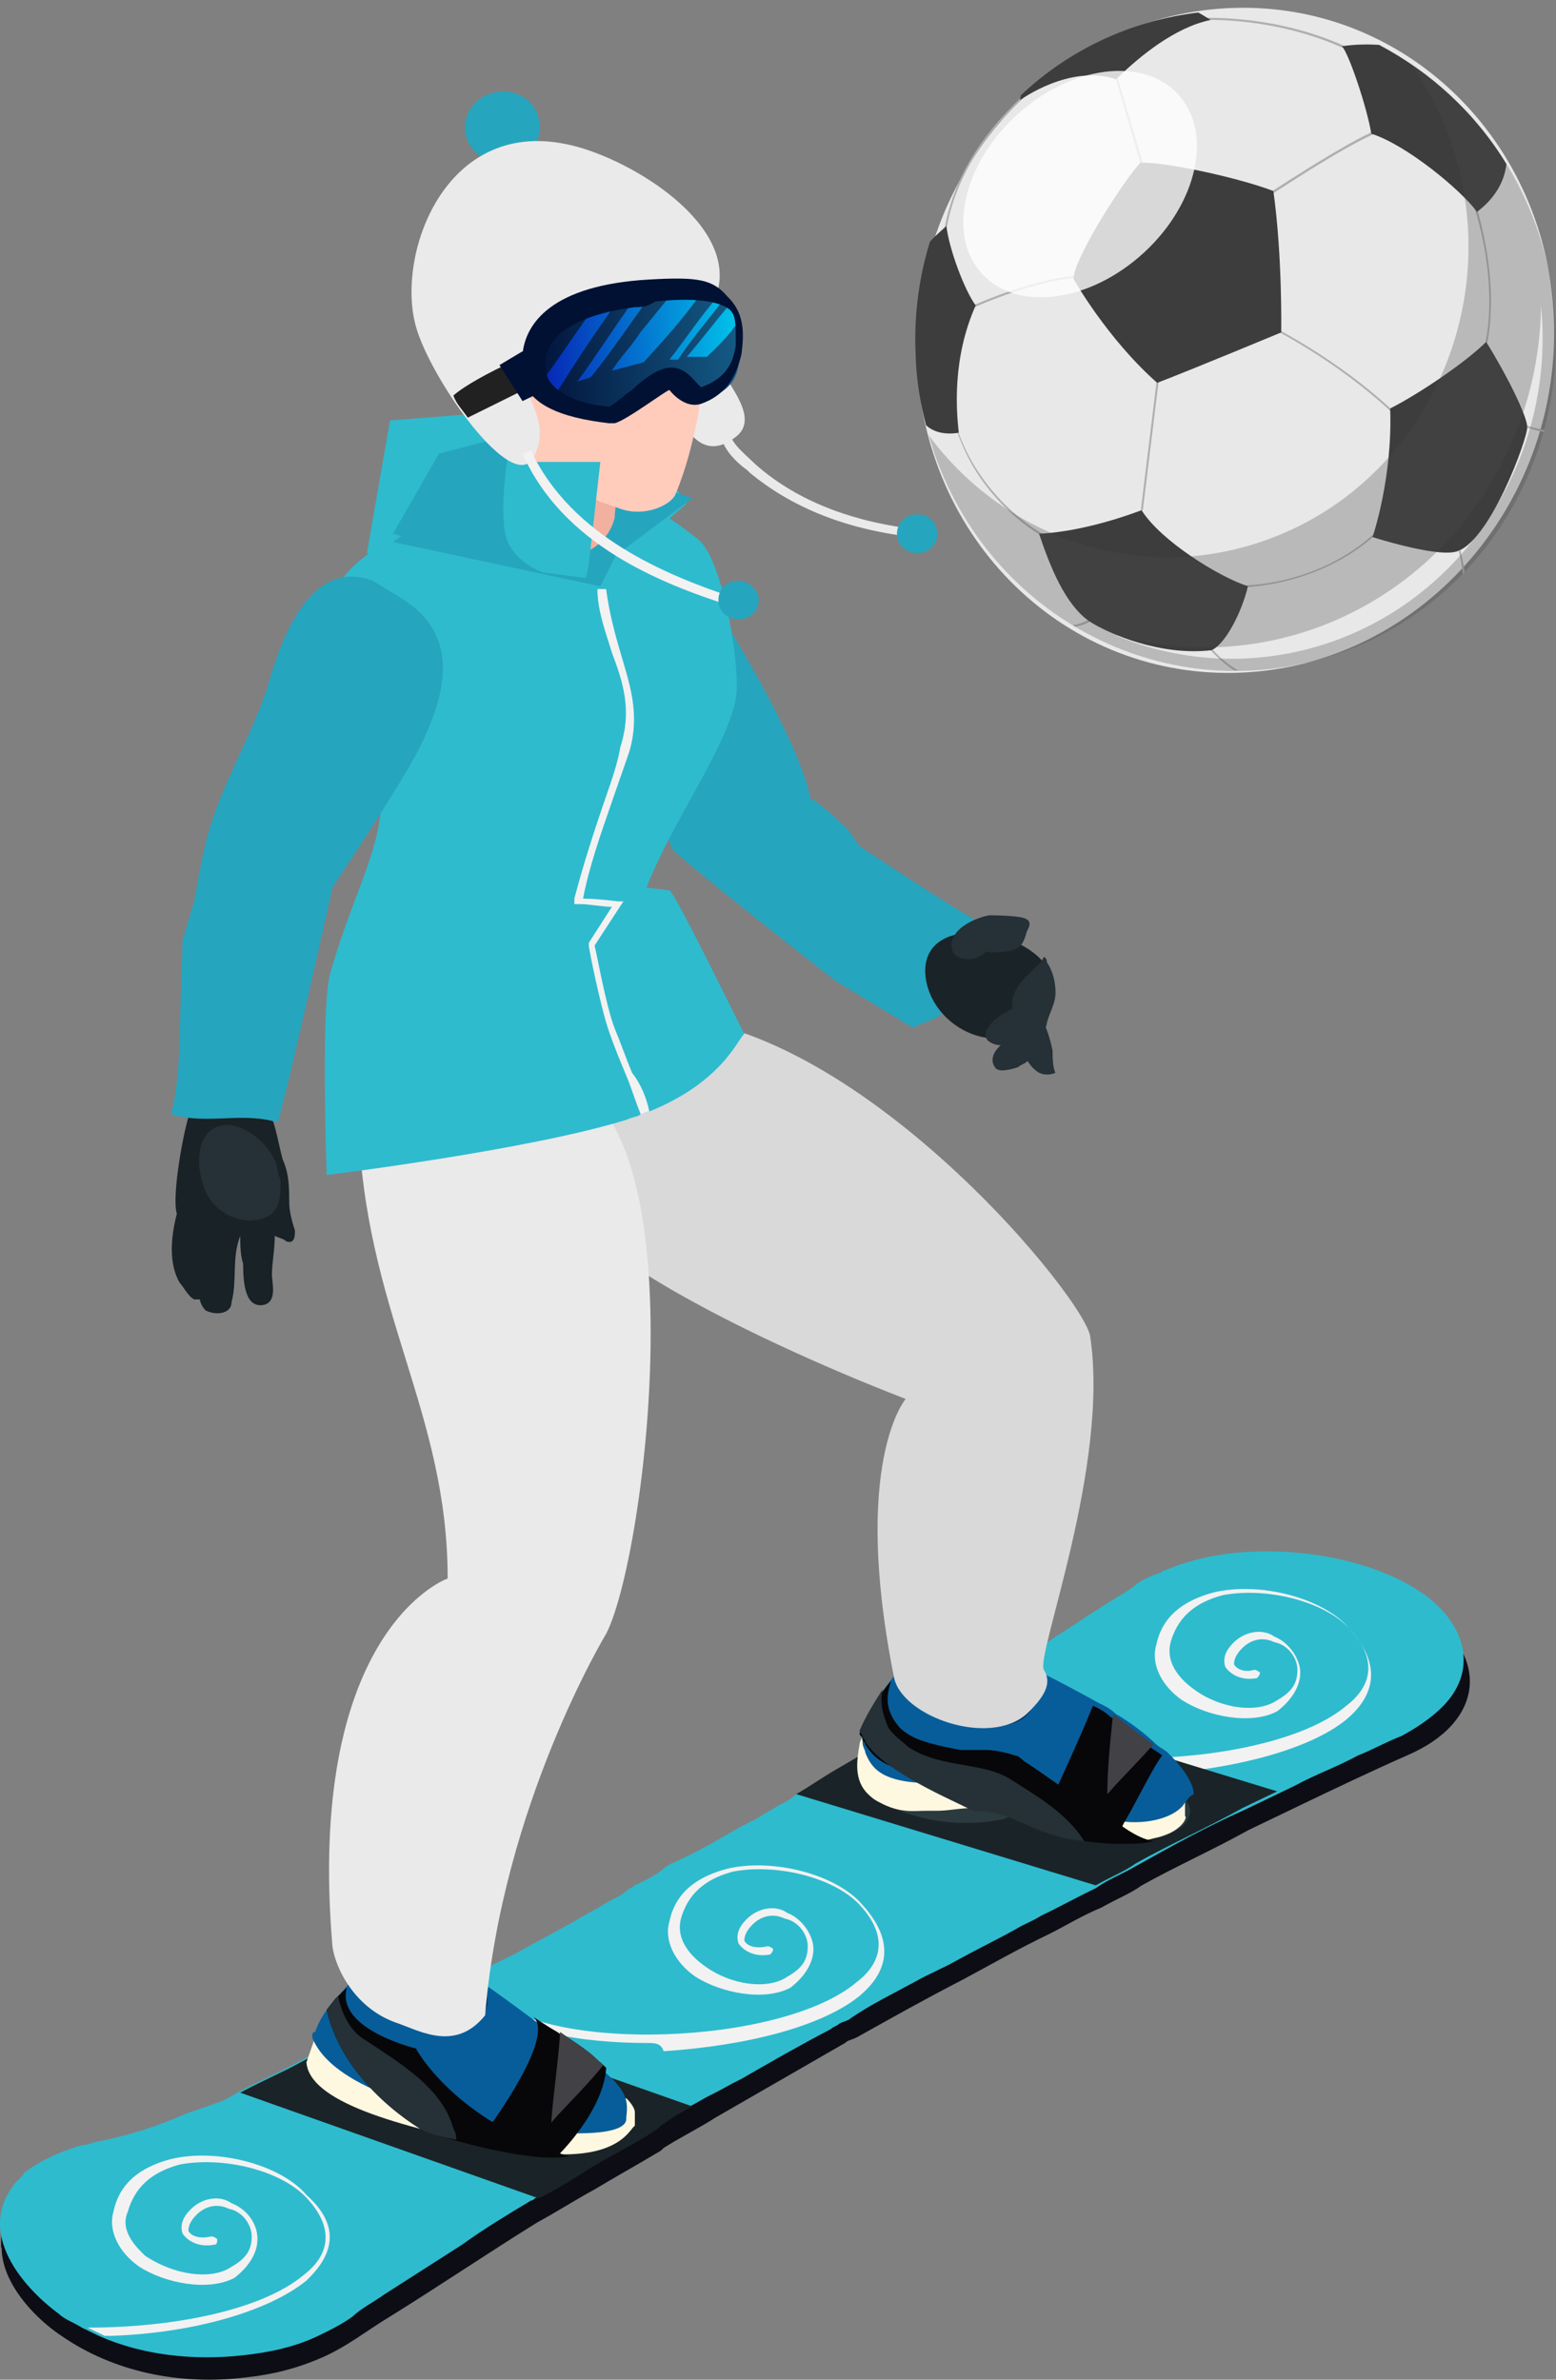 <svg width="17" height="26" viewBox="0 0 17 26" fill="none" xmlns="http://www.w3.org/2000/svg">
<rect x="0" y="0" width="17" height="26" fill="#808080" stroke="none"/>
<path d="M16.98 3.633C16.98 1.626 15.421 0.039 13.499 0.086C11.576 0.134 10.017 1.799 10.017 3.805C10.017 5.811 11.576 7.399 13.499 7.351C15.421 7.304 16.98 5.639 16.98 3.633Z" fill="#E8E8E8"/>
<path d="M11.416 5.846L11.424 5.853L11.416 5.875L11.409 5.868C11.402 5.868 10.71 5.507 10.447 4.683V4.676L10.454 4.669V4.676C10.725 5.485 11.409 5.846 11.416 5.846ZM13.52 6.397H13.498L13.491 6.412L13.498 6.419C13.498 6.419 13.498 6.419 13.506 6.419H13.513C13.648 6.419 14.518 6.39 15.146 5.728L15.153 5.721L15.139 5.706L15.132 5.713C14.511 6.383 13.634 6.405 13.52 6.397ZM11.195 1.056L11.202 1.049L11.188 1.034L11.181 1.042C10.489 1.689 10.347 2.263 10.297 2.638V2.646H10.318V2.638C10.368 2.27 10.504 1.697 11.195 1.056ZM11.794 3.035H11.801V3.013H11.794C11.516 3.013 10.903 3.19 10.418 3.44L10.411 3.447L10.418 3.469L10.425 3.462C10.91 3.212 11.523 3.035 11.794 3.035ZM12.671 4.058H12.65L12.465 5.566V5.573H12.486L12.671 4.065V4.058ZM12.507 1.932L12.529 1.925L12.165 0.696V0.689L12.144 0.696L12.5 1.925L12.507 1.932ZM13.819 3.521L13.812 3.543L13.819 3.55C13.827 3.55 14.582 3.911 15.239 4.536L15.246 4.544L15.26 4.529L15.253 4.521C14.59 3.889 13.834 3.536 13.827 3.528L13.819 3.521ZM13.748 2.189L13.741 2.197L13.755 2.219L13.762 2.211C13.77 2.204 14.739 1.557 15.06 1.446H15.067L15.06 1.417H15.053C14.732 1.535 13.755 2.182 13.748 2.189ZM16.094 2.219C16.379 3.094 16.237 3.727 16.23 3.727V3.734L16.251 3.742V3.734C16.251 3.727 16.301 3.514 16.287 3.153C16.272 2.896 16.23 2.579 16.116 2.211V2.204L16.094 2.211V2.219ZM13.064 0.218H13.071C14.169 0.188 14.868 0.622 14.875 0.63L14.882 0.637L14.896 0.615L14.889 0.608C14.882 0.6 14.183 0.166 13.078 0.196H13.064V0.218ZM16.693 4.676C16.7 4.676 16.786 4.705 16.864 4.72C16.864 4.713 16.871 4.705 16.871 4.698C16.793 4.683 16.7 4.661 16.7 4.654H16.693L16.679 4.669L16.693 4.676ZM11.723 6.831C11.73 6.839 11.744 6.846 11.752 6.846C11.837 6.831 11.908 6.795 11.908 6.787L11.915 6.78L11.908 6.758L11.901 6.765C11.894 6.773 11.816 6.817 11.723 6.831ZM15.937 6.022C15.937 6.022 15.973 6.155 15.98 6.272C15.987 6.265 15.994 6.258 16.002 6.25C15.987 6.14 15.959 6.03 15.959 6.022V6.015L15.937 6.022ZM13.228 7.104C13.228 7.104 13.335 7.229 13.484 7.324C13.498 7.324 13.513 7.324 13.527 7.324C13.356 7.229 13.242 7.089 13.242 7.089L13.235 7.082L13.22 7.096L13.228 7.104Z" fill="#AFAFAF"/>
<path d="M13.634 6.405C13.57 6.685 13.384 7.045 13.235 7.104C12.686 7.17 12.115 6.927 11.901 6.788C11.637 6.604 11.473 6.192 11.352 5.831C11.88 5.809 12.472 5.574 12.472 5.574C12.678 5.905 13.313 6.302 13.634 6.405ZM10.118 4.647C10.183 4.706 10.297 4.757 10.475 4.728C10.447 4.478 10.404 3.911 10.66 3.337C10.539 3.175 10.368 2.719 10.34 2.469C10.29 2.513 10.226 2.572 10.161 2.638C10.04 3.028 9.983 3.448 10.004 3.882C10.011 4.147 10.054 4.404 10.118 4.647ZM14.996 5.868C14.996 5.868 15.659 6.081 15.895 6.03C16.265 5.956 16.693 4.787 16.686 4.662C16.679 4.536 16.465 4.102 16.237 3.735C16.009 3.963 15.495 4.308 15.188 4.463C15.217 5.221 14.996 5.868 14.996 5.868ZM15.067 0.49C14.953 0.483 14.811 0.483 14.661 0.505C14.739 0.586 14.939 1.189 14.982 1.461C15.36 1.579 15.959 2.072 16.137 2.315C16.372 2.138 16.444 1.932 16.458 1.792C16.123 1.241 15.638 0.792 15.067 0.49ZM13.912 2.087C13.506 1.932 12.693 1.763 12.457 1.778C12.186 2.094 11.709 2.889 11.73 3.05C11.73 3.05 12.094 3.698 12.643 4.183C13.007 4.044 13.998 3.632 13.998 3.632C13.998 3.632 14.012 2.793 13.912 2.087ZM11.152 1.042L11.145 1.094C11.145 1.094 11.687 0.696 12.194 0.866C12.45 0.615 12.835 0.299 13.227 0.218C13.178 0.189 13.135 0.159 13.092 0.137C12.35 0.225 11.673 0.549 11.152 1.042Z" fill="#3D3D3D"/>
<path opacity="0.8" d="M12.443 2.809C13.052 2.288 13.258 1.507 12.903 1.067C12.549 0.626 11.767 0.691 11.158 1.213C10.549 1.735 10.343 2.515 10.698 2.956C11.053 3.397 11.834 3.331 12.443 2.809Z" fill="white"/>
<g opacity="0.3">
<path d="M15.409 0.695C15.588 0.945 15.738 1.225 15.845 1.534C16.465 3.292 15.588 5.242 13.883 5.882C12.5 6.404 10.995 5.904 10.147 4.756C10.168 4.822 10.19 4.889 10.211 4.962C10.874 6.838 12.885 7.794 14.704 7.11C16.522 6.426 17.449 4.352 16.786 2.476C16.515 1.718 16.023 1.107 15.409 0.695ZM14.625 6.985C13.798 7.294 12.928 7.257 12.172 6.934C12.885 7.14 13.67 7.125 14.425 6.845C15.902 6.286 16.821 4.859 16.836 3.336C16.993 4.889 16.116 6.419 14.625 6.985Z" fill="#494949"/>
</g>
<path d="M5.898 1.393C5.898 1.604 5.709 1.785 5.489 1.785C5.268 1.785 5.079 1.604 5.079 1.393C5.079 1.181 5.268 1 5.489 1C5.741 1 5.898 1.181 5.898 1.393Z" fill="#26A5BF"/>
<path d="M7.755 3.778C7.818 4.08 8.353 4.533 8.038 4.774C7.377 5.288 7.188 3.687 7.156 3.446L7.755 3.778Z" fill="#EAEAEA"/>
<path d="M2.971 13.926C2.971 13.805 3.002 13.654 3.002 13.503C3.065 13.533 3.097 13.533 3.128 13.563C3.222 13.594 3.222 13.503 3.222 13.443C3.191 13.352 3.16 13.231 3.16 13.141C3.16 12.99 3.16 12.839 3.097 12.688C3.065 12.627 3.002 12.205 2.939 12.174C2.908 12.144 2.247 11.842 2.09 12.114C2.027 12.235 1.869 13.05 1.932 13.261C1.869 13.503 1.838 13.805 1.964 14.016C1.995 14.046 2.058 14.167 2.121 14.197C2.152 14.197 2.152 14.197 2.184 14.197C2.184 14.227 2.215 14.288 2.247 14.318C2.373 14.379 2.53 14.348 2.53 14.227C2.593 13.986 2.53 13.744 2.625 13.503C2.625 13.594 2.625 13.714 2.656 13.805C2.656 14.046 2.687 14.288 2.876 14.258C3.034 14.227 2.971 14.016 2.971 13.926Z" fill="#192226"/>
<path d="M3.034 12.808C3.034 12.567 2.625 12.174 2.341 12.325C2.121 12.446 2.153 12.808 2.247 13.02C2.341 13.231 2.593 13.382 2.845 13.322C3.066 13.261 3.066 13.08 3.066 12.899L3.034 12.808Z" fill="#253137"/>
<path d="M16 18.153H15.811V18.455H16V18.153Z" fill="#0D0D15"/>
<path d="M0.201 24.224H0.012V24.556H0.201V24.224Z" fill="#0D0D15"/>
<path d="M0.673 25.522C1.24 25.914 1.964 26.065 2.688 25.975C2.971 25.944 3.223 25.884 3.506 25.763C3.789 25.642 4.009 25.461 4.261 25.31C4.796 24.978 5.331 24.616 5.866 24.284C6.087 24.163 6.275 24.042 6.496 23.921C6.747 23.77 6.968 23.649 7.219 23.498L7.251 23.468C7.44 23.347 7.629 23.257 7.817 23.136C8.29 22.864 8.762 22.592 9.234 22.32C9.265 22.29 9.297 22.29 9.36 22.26C9.737 22.049 10.115 21.837 10.524 21.626C10.807 21.475 11.122 21.294 11.437 21.143C11.626 21.052 11.814 20.931 12.035 20.841C12.192 20.75 12.349 20.69 12.475 20.599C12.853 20.388 13.262 20.206 13.64 19.995C13.766 19.935 13.892 19.874 14.017 19.814C14.08 19.784 14.143 19.753 14.206 19.723C14.584 19.542 14.961 19.361 15.371 19.18C16.22 18.817 16.283 18.093 15.559 17.609C14.804 17.126 13.545 17.005 12.696 17.398C12.601 17.428 12.507 17.489 12.412 17.549C12.098 17.76 11.783 17.972 11.437 18.183C11.153 18.364 10.839 18.546 10.524 18.757C10.083 19.029 9.643 19.3 9.171 19.572C9.013 19.663 8.887 19.753 8.73 19.814C8.573 19.904 8.447 19.995 8.29 20.055C8.006 20.237 7.692 20.388 7.408 20.569C7.377 20.569 7.377 20.599 7.345 20.599C7.188 20.69 7.031 20.78 6.873 20.871C6.401 21.143 5.929 21.384 5.457 21.656C5.205 21.777 4.985 21.898 4.733 22.049C4.481 22.2 4.198 22.32 3.946 22.441C3.726 22.562 3.506 22.653 3.286 22.773C3.065 22.924 2.845 23.045 2.625 23.166C2.121 23.408 1.618 23.589 1.082 23.71C0.736 23.8 0.39 23.891 0.17 24.163C-0.239 24.646 0.264 25.25 0.673 25.522Z" fill="#0D0D15"/>
<path d="M15.906 18.455C15.811 18.636 15.591 18.818 15.308 18.969C15.15 19.029 14.993 19.119 14.836 19.18C14.615 19.301 14.364 19.391 14.143 19.512C14.08 19.542 14.017 19.573 13.954 19.603L13.577 19.784C13.168 19.965 12.79 20.177 12.412 20.388C12.255 20.479 12.098 20.539 11.972 20.63C11.783 20.72 11.563 20.841 11.374 20.931C11.279 20.992 11.185 21.022 11.091 21.082C10.87 21.203 10.681 21.294 10.461 21.415C10.304 21.505 10.146 21.566 9.989 21.656C9.769 21.777 9.517 21.898 9.297 22.049C9.265 22.079 9.234 22.079 9.171 22.109C9.139 22.14 9.108 22.14 9.076 22.17C8.73 22.351 8.415 22.532 8.101 22.713C7.975 22.774 7.88 22.834 7.754 22.895C7.692 22.925 7.597 22.985 7.534 23.015C7.408 23.076 7.314 23.136 7.188 23.227L7.157 23.257C6.936 23.408 6.684 23.529 6.433 23.68C6.244 23.8 6.055 23.921 5.866 24.012C5.835 24.012 5.835 24.042 5.803 24.042C5.551 24.193 5.3 24.344 5.048 24.525C4.765 24.706 4.481 24.888 4.198 25.069C4.072 25.159 3.946 25.22 3.852 25.31C3.726 25.401 3.6 25.461 3.474 25.522C3.223 25.643 2.939 25.703 2.656 25.733C2.121 25.794 1.555 25.733 1.082 25.522C1.02 25.492 0.957 25.461 0.894 25.431C0.799 25.371 0.705 25.341 0.642 25.28C0.233 24.978 -0.239 24.404 0.138 23.891C0.17 23.831 0.233 23.8 0.264 23.74C0.422 23.619 0.61 23.529 0.799 23.468C0.862 23.438 0.957 23.438 1.02 23.408C1.334 23.348 1.649 23.257 1.932 23.136C2.058 23.076 2.184 23.046 2.341 22.985C2.436 22.955 2.499 22.925 2.593 22.864C2.813 22.744 3.034 22.653 3.254 22.532C3.474 22.411 3.695 22.321 3.915 22.2C4.104 22.109 4.261 22.019 4.45 21.928C4.544 21.898 4.607 21.837 4.702 21.807C4.796 21.777 4.859 21.717 4.953 21.686C5.111 21.596 5.268 21.535 5.426 21.445L5.614 21.354C5.835 21.233 6.055 21.113 6.275 20.992C6.37 20.931 6.496 20.871 6.59 20.811C6.684 20.75 6.779 20.72 6.842 20.66C6.873 20.63 6.905 20.63 6.936 20.599C7.062 20.539 7.188 20.479 7.282 20.388C7.314 20.388 7.314 20.358 7.345 20.358C7.408 20.328 7.471 20.297 7.534 20.267C7.786 20.146 8.006 19.995 8.258 19.875C8.352 19.814 8.415 19.784 8.51 19.724C8.573 19.693 8.636 19.663 8.699 19.603C8.856 19.512 8.982 19.422 9.139 19.361C9.58 19.089 10.052 18.818 10.492 18.546C10.807 18.365 11.091 18.183 11.405 17.972C11.437 17.942 11.5 17.912 11.531 17.881C11.688 17.791 11.846 17.67 12.003 17.579C12.129 17.489 12.255 17.428 12.381 17.338C12.444 17.277 12.57 17.217 12.664 17.187C12.695 17.187 12.695 17.157 12.727 17.157C12.947 17.066 13.168 17.006 13.419 16.975C14.143 16.885 14.993 17.036 15.528 17.398C15.969 17.7 16.095 18.123 15.906 18.455Z" fill="#2EBBCE"/>
<path d="M12.412 19.301C11.72 19.301 10.933 19.18 10.618 18.817C10.587 18.787 10.587 18.757 10.618 18.757C10.65 18.727 10.681 18.757 10.681 18.757C11.279 19.421 13.892 19.331 14.71 18.636C15.024 18.395 15.024 18.093 14.741 17.791C14.458 17.489 13.829 17.338 13.356 17.429C13.136 17.489 12.884 17.61 12.79 17.942C12.727 18.183 12.916 18.365 13.042 18.455C13.325 18.666 13.734 18.727 13.954 18.576C14.112 18.485 14.175 18.395 14.175 18.244C14.175 18.123 14.08 17.972 13.923 17.942C13.797 17.881 13.671 17.912 13.577 18.002C13.514 18.063 13.482 18.123 13.482 18.183C13.514 18.244 13.608 18.274 13.703 18.244C13.734 18.244 13.766 18.274 13.766 18.274C13.766 18.304 13.734 18.334 13.734 18.334C13.577 18.365 13.451 18.304 13.388 18.214C13.356 18.123 13.388 18.032 13.482 17.942C13.608 17.821 13.797 17.791 13.923 17.881C14.08 17.942 14.206 18.123 14.206 18.274C14.206 18.425 14.112 18.576 13.954 18.697C13.671 18.848 13.199 18.757 12.916 18.576C12.695 18.425 12.57 18.183 12.633 17.972C12.695 17.67 12.916 17.489 13.262 17.398C13.766 17.278 14.458 17.459 14.741 17.791C15.15 18.244 14.961 18.576 14.71 18.787C14.301 19.119 13.482 19.331 12.57 19.391C12.57 19.301 12.475 19.301 12.412 19.301Z" fill="#F2F2F2"/>
<path d="M8.699 19.602L11.972 20.599C12.129 20.508 12.286 20.448 12.412 20.357C12.79 20.146 13.199 19.964 13.577 19.753C13.703 19.693 13.829 19.632 13.954 19.572L10.492 18.515C10.052 18.787 9.611 19.059 9.139 19.33C8.982 19.421 8.856 19.512 8.699 19.602Z" fill="#1A2428"/>
<path d="M7.566 23.015C7.44 23.076 7.345 23.136 7.219 23.227L7.188 23.257C6.968 23.408 6.716 23.529 6.464 23.679C6.275 23.8 6.086 23.921 5.898 24.012C5.898 24.012 5.898 24.012 5.866 24.012L2.625 22.864C2.845 22.743 3.065 22.653 3.285 22.532C3.506 22.411 3.726 22.321 3.946 22.2C4.135 22.109 4.293 22.019 4.481 21.928L7.566 23.015Z" fill="#1A2428"/>
<path d="M10.965 19.875C10.681 19.935 10.335 19.935 10.02 19.845C9.769 19.784 9.485 19.633 9.422 19.452C9.328 19.12 10.241 19.029 10.681 19.029C11.185 19.029 11.72 19.18 12.129 19.331C12.475 19.452 13.136 19.573 12.979 19.875C12.916 20.026 12.601 20.116 12.318 20.086C12.129 20.056 12.035 19.965 11.877 19.905C11.72 19.845 11.531 19.814 11.374 19.814C11.279 19.814 11.185 19.814 11.122 19.814C11.059 19.845 11.027 19.845 10.965 19.875Z" fill="#2B3A3F"/>
<path d="M7.062 22.321C6.37 22.321 5.583 22.2 5.268 21.837C5.237 21.807 5.268 21.777 5.268 21.777C5.3 21.747 5.331 21.777 5.331 21.777C5.929 22.441 8.541 22.351 9.36 21.656C9.674 21.415 9.674 21.113 9.391 20.811C9.108 20.509 8.478 20.358 8.006 20.449C7.786 20.509 7.534 20.63 7.44 20.962C7.377 21.203 7.566 21.385 7.692 21.475C7.975 21.686 8.384 21.747 8.604 21.596C8.762 21.505 8.825 21.415 8.825 21.264C8.825 21.143 8.73 20.992 8.573 20.962C8.447 20.901 8.321 20.932 8.227 21.022C8.164 21.083 8.132 21.143 8.132 21.203C8.164 21.264 8.258 21.294 8.384 21.264C8.415 21.264 8.447 21.294 8.447 21.294C8.447 21.324 8.415 21.354 8.415 21.354C8.258 21.385 8.132 21.324 8.069 21.234C8.038 21.143 8.069 21.052 8.164 20.962C8.289 20.841 8.478 20.811 8.604 20.901C8.762 20.962 8.887 21.143 8.887 21.294C8.887 21.445 8.793 21.596 8.636 21.717C8.352 21.868 7.88 21.777 7.597 21.596C7.377 21.445 7.251 21.203 7.314 20.992C7.377 20.69 7.597 20.509 7.943 20.418C8.447 20.298 9.139 20.479 9.422 20.811C9.832 21.264 9.643 21.596 9.391 21.807C8.982 22.139 8.164 22.351 7.251 22.411C7.219 22.321 7.157 22.321 7.062 22.321Z" fill="#F2F2F2"/>
<path d="M3.348 24.917C2.939 25.249 2.121 25.491 1.208 25.521C1.177 25.521 1.177 25.521 1.145 25.521C1.082 25.491 1.019 25.461 0.957 25.431C1.869 25.431 2.845 25.249 3.317 24.857C3.632 24.615 3.632 24.313 3.348 24.012C3.065 23.71 2.436 23.559 1.964 23.649C1.743 23.71 1.492 23.83 1.397 24.163C1.303 24.374 1.492 24.555 1.586 24.646C1.901 24.857 2.31 24.917 2.53 24.766C2.687 24.676 2.75 24.585 2.75 24.434C2.75 24.313 2.656 24.163 2.499 24.132C2.373 24.072 2.247 24.102 2.152 24.193C2.09 24.253 2.058 24.313 2.058 24.374C2.09 24.434 2.184 24.464 2.31 24.434C2.341 24.434 2.373 24.464 2.373 24.464C2.373 24.495 2.373 24.525 2.341 24.525C2.184 24.555 2.058 24.495 1.995 24.404C1.964 24.313 1.995 24.223 2.09 24.132C2.215 24.012 2.404 23.981 2.53 24.072C2.687 24.132 2.813 24.283 2.813 24.464C2.813 24.615 2.719 24.766 2.562 24.887C2.278 25.038 1.806 24.948 1.523 24.766C1.303 24.615 1.177 24.374 1.24 24.163C1.303 23.86 1.523 23.679 1.869 23.589C2.373 23.468 3.065 23.649 3.348 23.981C3.789 24.374 3.569 24.706 3.348 24.917Z" fill="#F2F2F2"/>
<path d="M5.52 23.468C4.293 23.226 3.38 22.954 3.348 22.532L3.443 22.26L3.474 22.169C3.474 22.2 3.537 22.743 4.859 23.015C5.898 23.256 6.59 23.045 6.842 22.924C6.905 22.985 6.936 23.045 6.936 23.075V23.105V23.226C6.873 23.256 6.747 23.709 5.52 23.468Z" fill="#FFF8E1"/>
<path d="M5.961 23.287C3.883 23.015 3.506 22.502 3.411 22.26C3.411 22.23 3.411 22.2 3.443 22.2C3.537 21.928 3.726 21.807 3.946 21.505C3.946 21.505 4.23 21.143 4.891 21.445C5.237 21.596 5.74 22.018 6.181 22.32C6.842 22.773 6.873 22.894 6.842 23.136C6.873 23.347 6.181 23.317 5.961 23.287Z" fill="#075D99"/>
<path d="M5.205 21.626C5.425 21.837 5.331 22.079 5.048 22.139C4.733 22.199 4.324 22.079 4.104 21.867C3.883 21.656 3.978 21.414 4.261 21.354C4.576 21.294 4.985 21.414 5.205 21.626Z" fill="#003366"/>
<path d="M12.601 20.086C12.507 20.116 12.381 20.116 12.192 20.116C11.342 20.086 11.216 19.784 10.744 19.753C10.713 19.753 10.681 19.753 10.65 19.753C10.493 19.753 10.367 19.784 10.241 19.784C10.209 19.784 10.146 19.784 10.115 19.784C9.989 19.784 9.832 19.814 9.611 19.693C9.548 19.663 9.517 19.633 9.485 19.603C9.328 19.452 9.36 19.24 9.391 19.059C9.391 19.029 9.423 18.968 9.454 18.968C9.485 18.908 9.517 18.878 9.517 18.878L10.052 18.999L10.776 19.15L11.091 19.21L12.947 19.572V19.693V19.844C12.979 19.844 12.916 20.025 12.601 20.086Z" fill="#FFF8E1"/>
<path d="M12.947 19.693C12.884 19.814 12.633 19.935 12.287 19.904C12.255 19.904 12.223 19.904 12.192 19.904C12.098 19.904 12.003 19.874 11.877 19.844C11.752 19.814 11.626 19.784 11.5 19.723C10.807 19.482 10.681 19.482 10.461 19.482C10.367 19.482 10.304 19.482 10.178 19.482C9.611 19.482 9.517 19.301 9.454 19.15C9.454 19.119 9.423 19.089 9.423 19.029C9.423 18.968 9.423 18.908 9.454 18.848C9.517 18.666 9.643 18.455 9.8 18.274C9.895 18.183 9.989 18.093 10.052 18.032C10.178 17.912 10.713 17.972 11.374 18.274C11.563 18.365 11.783 18.485 12.003 18.606C12.066 18.636 12.129 18.666 12.192 18.727C12.349 18.817 12.507 18.938 12.633 19.059C12.664 19.089 12.727 19.119 12.759 19.15C12.916 19.301 13.042 19.482 13.042 19.602C12.979 19.633 12.979 19.663 12.947 19.693Z" fill="#075D99"/>
<path d="M11.153 18.334C11.374 18.545 11.311 18.787 10.996 18.847C10.681 18.938 10.272 18.817 10.052 18.606C9.832 18.394 9.895 18.153 10.209 18.092C10.493 18.002 10.902 18.123 11.153 18.334Z" fill="#003366"/>
<path d="M3.569 21.959C3.758 22.804 4.639 23.287 4.639 23.287C4.639 23.287 5.74 23.65 6.212 23.559C4.954 23.167 4.544 22.381 4.544 22.381C4.544 22.381 3.663 22.17 3.789 21.717L3.663 21.838L3.569 21.959Z" fill="#070709"/>
<path d="M3.946 22.26C3.821 22.169 3.726 21.988 3.695 21.807L3.663 21.837L3.569 21.958C3.758 22.803 4.639 23.287 4.639 23.287C4.639 23.287 4.796 23.347 4.985 23.377C4.985 23.347 4.985 23.317 4.954 23.256C4.828 22.803 4.356 22.532 3.946 22.26Z" fill="#253137"/>
<path d="M6.087 23.559L5.331 23.257C5.331 23.257 6.119 22.2 5.804 22.019C5.804 22.019 5.93 22.11 6.087 22.2C6.213 22.291 6.371 22.381 6.497 22.502C6.528 22.502 6.528 22.532 6.56 22.532C6.591 22.562 6.591 22.562 6.623 22.593C6.591 23.076 6.087 23.559 6.087 23.559Z" fill="#070709"/>
<path d="M12.601 20.116C12.507 20.146 12.381 20.146 12.192 20.146C11.342 20.116 11.216 19.814 10.744 19.784C10.713 19.784 10.681 19.784 10.65 19.784C10.65 19.784 10.65 19.723 10.618 19.723C10.555 19.663 10.492 19.573 10.43 19.512C10.398 19.482 10.398 19.482 10.367 19.482C10.052 19.301 9.674 19.422 9.454 19.059C9.454 19.029 9.422 19.029 9.422 18.999C9.422 18.969 9.391 18.969 9.391 18.938C9.454 18.757 9.58 18.546 9.737 18.365C9.674 18.546 9.674 18.697 9.832 18.878C9.895 18.938 9.957 18.969 10.02 18.999C10.178 19.059 10.335 19.089 10.492 19.12C10.618 19.12 10.713 19.12 10.776 19.12C10.87 19.12 10.996 19.15 11.091 19.18C11.122 19.18 11.153 19.21 11.185 19.24C11.374 19.361 11.531 19.482 11.72 19.603C11.877 19.723 12.035 19.814 12.192 19.905C12.318 19.995 12.444 20.086 12.601 20.116Z" fill="#070709"/>
<path d="M9.926 19.09C9.863 19.029 9.769 18.969 9.706 18.878C9.643 18.727 9.611 18.607 9.643 18.456C9.548 18.607 9.454 18.758 9.391 18.909C9.391 18.939 9.422 18.939 9.422 18.969C9.422 18.999 9.454 18.999 9.454 19.029C9.674 19.392 10.618 19.754 10.618 19.784C10.65 19.784 10.681 19.784 10.713 19.784C11.122 19.814 11.279 20.056 11.846 20.116C11.657 19.814 11.342 19.633 11.059 19.452C10.744 19.241 10.304 19.331 9.926 19.09Z" fill="#253137"/>
<path d="M12.287 19.904C12.255 19.965 12.224 20.025 12.224 20.055C12.098 20.025 11.972 19.934 11.846 19.844C11.752 19.753 11.5 19.633 11.5 19.633C11.5 19.633 11.783 19.029 11.941 18.636C12.004 18.666 12.067 18.697 12.13 18.757C12.287 18.848 12.444 18.968 12.57 19.089C12.602 19.119 12.665 19.149 12.697 19.18C12.602 19.3 12.413 19.693 12.287 19.904Z" fill="#070709"/>
<path d="M12.601 19.059C12.444 19.24 12.255 19.422 12.098 19.603C12.098 19.331 12.129 19.029 12.161 18.727C12.318 18.848 12.476 18.969 12.601 19.059Z" fill="#424145"/>
<path d="M6.59 22.562C6.433 22.773 6.024 23.166 6.024 23.196C6.024 23.045 6.118 22.381 6.118 22.2C6.244 22.29 6.402 22.381 6.527 22.502C6.559 22.532 6.559 22.532 6.59 22.562Z" fill="#424145"/>
<path d="M6.905 11.117C6.747 11.147 6.086 12.445 5.992 12.506C5.394 13.593 9.895 15.284 9.895 15.284C9.895 15.284 9.297 15.979 9.769 18.334C9.863 18.757 10.807 19.089 11.216 18.727C11.405 18.546 11.5 18.395 11.405 18.244C11.311 18.093 12.129 16.009 11.909 14.589C11.783 14.076 9.108 10.875 6.905 11.117Z" fill="#D9D9D9"/>
<path d="M10.367 10.996C10.304 10.875 10.241 10.694 10.367 10.422C10.43 10.271 10.524 10.241 10.618 10.241C10.65 10.241 10.681 10.06 10.618 10.03C10.398 9.909 9.8 9.516 9.391 9.245C9.328 9.154 9.265 9.063 9.265 9.063C9.265 9.063 8.919 8.731 8.856 8.731C8.667 7.765 7.062 5.47 7.062 5.47L6.464 5.439C6.464 5.439 7.251 9.154 7.345 9.275C7.44 9.396 8.982 10.604 8.982 10.604L9.139 10.724L9.989 11.238C9.926 11.207 10.304 11.147 10.367 10.996Z" fill="#26A5BF"/>
<path d="M6.622 17.851C7.094 16.945 7.755 11.358 5.677 11.781C5.551 11.841 3.915 12.083 3.915 12.234C3.978 14.318 4.891 15.405 4.891 17.247C4.796 17.277 3.348 17.912 3.632 21.264C3.663 21.505 3.883 21.958 4.356 22.109C4.607 22.2 4.985 22.411 5.3 22.019C5.489 19.724 6.622 17.851 6.622 17.851Z" fill="#EAEAEA"/>
<path d="M8.132 11.298C8.069 11.329 7.912 11.812 7.094 12.144C7.062 12.144 7.031 12.174 6.999 12.174C6.968 12.204 6.905 12.204 6.842 12.235C5.772 12.567 3.569 12.838 3.569 12.838C3.569 12.838 3.506 11.087 3.6 10.664C3.883 9.637 4.293 9.124 4.135 8.339C4.135 8.248 3.789 7.946 3.758 7.856C3.663 7.584 3.285 6.768 3.852 6.195C4.418 5.651 5.74 5.258 6.023 5.228C6.716 5.138 7.503 5.802 7.629 5.893C7.912 6.134 8.101 7.342 8.038 7.644C7.912 8.218 7.377 8.913 7.062 9.698L7.314 9.728C7.377 9.758 8.038 11.117 8.132 11.298Z" fill="#2EBBCE"/>
<path d="M5.803 4.473L4.261 4.594L4.009 6.043L4.45 6.224L6.496 6.375L7.503 5.5L6.936 4.715L5.803 4.473Z" fill="#2EBBCE"/>
<path d="M5.614 4.745L4.796 4.956L4.293 5.832L5.331 6.104L6.212 4.987L5.614 4.745Z" fill="#26A5BF"/>
<path d="M6.559 6.406L4.293 5.922L5.426 5.077L5.74 5.047L6.968 5.59L6.559 6.406Z" fill="#26A5BF"/>
<path d="M7.567 5.44L6.401 6.315L6.496 5.107L7.567 5.44Z" fill="#26A5BF"/>
<path d="M5.961 3.597L5.677 5.499C5.646 5.771 5.835 6.013 6.118 6.073C6.402 6.103 6.654 5.922 6.717 5.65V5.62L6.906 3.718C6.937 3.476 6.748 3.265 6.496 3.235C6.213 3.205 5.992 3.356 5.961 3.597Z" fill="#F2B09E"/>
<path d="M7.44 2.661C7.031 1.966 6.496 1.876 5.583 2.087C5.551 2.087 5.551 2.087 5.52 2.117C5.331 2.328 5.174 2.57 5.016 2.812C4.953 2.932 4.891 3.053 4.828 3.174C4.859 3.627 5.079 4.14 5.583 4.533C5.709 4.623 5.677 4.895 5.961 5.136C6.338 5.438 6.621 5.499 6.779 5.559C7.031 5.65 7.314 5.529 7.377 5.408C7.503 5.106 7.566 4.834 7.629 4.533C7.723 3.748 7.534 3.023 7.44 2.661Z" fill="#FFCCBC"/>
<path d="M5.867 3.809C5.709 3.325 5.363 3.537 5.331 3.718C5.3 3.96 5.552 4.382 5.867 4.382C5.867 4.08 5.898 3.96 5.867 3.809Z" fill="#FFCCBC"/>
<path d="M5.74 5.047H6.559L6.433 6.164L6.402 6.315L5.929 6.254C5.929 6.254 5.583 6.134 5.52 5.832C5.457 5.53 5.551 4.956 5.551 4.956L5.74 4.926V5.047Z" fill="#2EBBCE"/>
<path d="M4.072 6.345C3.348 6.073 3.034 7.1 2.908 7.553C2.719 8.096 2.436 8.549 2.278 9.093C2.215 9.304 2.121 9.848 2.121 9.848L1.995 10.271L1.964 11.267C1.964 11.267 1.964 11.841 1.869 12.173C2.247 12.294 2.656 12.143 3.034 12.264C3.16 11.841 3.632 9.697 3.632 9.697C3.632 9.697 4.356 8.61 4.576 8.187C4.859 7.613 5.048 6.979 4.418 6.556L4.072 6.345Z" fill="#26A5BF"/>
<path d="M10.115 10.694C10.209 11.298 11.059 11.63 11.405 11.027C11.531 10.815 11.5 10.634 11.374 10.483C10.996 10.091 10.02 10.03 10.115 10.694Z" fill="#1A2428"/>
<path d="M11.185 10.03C11.091 10 10.808 10 10.808 10C10.65 10.03 10.367 10.151 10.398 10.362C10.43 10.513 10.682 10.513 10.776 10.393C10.839 10.423 10.965 10.393 11.028 10.393C11.154 10.362 11.185 10.302 11.217 10.181C11.248 10.121 11.28 10.06 11.185 10.03Z" fill="#253137"/>
<path d="M11.217 11.6C11.185 11.63 11.154 11.63 11.122 11.66C11.028 11.69 10.902 11.72 10.87 11.66C10.807 11.569 10.87 11.479 10.933 11.418H10.902C10.618 11.358 10.839 11.116 11.059 11.026C11.059 10.996 11.059 10.996 11.059 10.965C11.059 10.784 11.248 10.633 11.374 10.512L11.406 10.452C11.437 10.482 11.437 10.482 11.437 10.512C11.5 10.603 11.532 10.724 11.532 10.845C11.532 10.965 11.469 11.056 11.437 11.177C11.437 11.207 11.406 11.267 11.406 11.298C11.374 11.448 11.343 11.539 11.217 11.6Z" fill="#253137"/>
<path d="M11.374 11.117C11.437 11.238 11.468 11.328 11.5 11.479C11.5 11.54 11.5 11.66 11.531 11.721C11.468 11.751 11.374 11.751 11.311 11.691C11.09 11.509 11.216 11.207 11.279 11.026L11.374 11.117Z" fill="#253137"/>
<path d="M7.094 12.143C7.063 12.143 7.031 12.173 7 12.173C6.937 12.022 6.905 11.902 6.842 11.751C6.779 11.6 6.716 11.449 6.653 11.268C6.559 10.996 6.433 10.361 6.433 10.331V10.301L6.685 9.908C6.59 9.908 6.433 9.878 6.338 9.878H6.275V9.818C6.37 9.455 6.496 9.063 6.622 8.7C6.685 8.519 6.748 8.338 6.779 8.157C6.905 7.764 6.811 7.462 6.685 7.13C6.622 6.919 6.527 6.677 6.527 6.436H6.622C6.653 6.677 6.716 6.919 6.779 7.13C6.874 7.462 7 7.795 6.874 8.217C6.811 8.399 6.748 8.58 6.685 8.761C6.559 9.123 6.433 9.486 6.37 9.818C6.527 9.818 6.748 9.848 6.748 9.848H6.811L6.496 10.331C6.527 10.452 6.622 10.996 6.716 11.237C6.779 11.388 6.842 11.569 6.905 11.72C7 11.841 7.063 11.992 7.094 12.143Z" fill="#F2F2F2"/>
<path d="M5.835 4.986C6.055 4.533 5.614 4.321 5.74 3.838C5.866 3.385 6.464 3.144 6.905 3.084C7.188 3.053 7.566 3.174 7.849 3.144C8.006 2.389 6.81 1.695 6.181 1.574C4.859 1.302 4.324 2.782 4.544 3.567C4.702 4.14 5.614 5.439 5.835 4.986Z" fill="#EAEAEA"/>
<path d="M7.975 6.617C7.22 6.375 6.149 5.952 5.709 4.956L5.803 4.926C6.244 5.862 7.282 6.284 8.006 6.526L7.975 6.617Z" fill="#F2F2F2"/>
<path d="M9.926 5.862C9.202 5.772 8.636 5.53 8.195 5.168L8.164 5.137C8.038 5.047 7.849 4.866 7.88 4.685H7.975C7.943 4.805 8.132 4.956 8.226 5.047L8.258 5.077C8.667 5.439 9.234 5.681 9.926 5.772V5.862Z" fill="#EAEAEA"/>
<path d="M6.087 4.08L5.111 4.563C5.048 4.472 4.985 4.412 4.953 4.321C5.237 4.08 5.993 3.778 5.993 3.778L6.087 4.08Z" fill="#212121"/>
<path d="M8.069 3.839C8.069 3.899 8.069 3.93 8.069 3.99C8.038 4.171 7.943 4.292 7.66 4.382C7.503 4.443 7.503 4.171 7.314 4.201C7.156 4.231 6.81 4.624 6.684 4.624C6.401 4.594 6.149 4.503 6.024 4.352C5.929 4.292 5.898 4.201 5.866 4.081C5.803 3.718 6.086 3.326 7.125 3.235C8.227 3.114 8.101 3.477 8.069 3.839Z" fill="url(#paint0_linear_582_11971)"/>
<path d="M5.992 4.322C5.961 4.292 5.929 4.261 5.898 4.201C6.118 3.899 6.338 3.567 6.558 3.265C6.621 3.235 6.716 3.235 6.81 3.205C6.527 3.597 6.307 3.929 6.118 4.231C6.086 4.292 6.023 4.322 5.992 4.322ZM7.125 3.205C7.062 3.205 6.999 3.205 6.936 3.235V3.265C6.716 3.567 6.527 3.869 6.307 4.171C6.37 4.141 6.433 4.141 6.464 4.11C6.684 3.839 6.905 3.507 7.125 3.205ZM7.912 3.265C7.88 3.265 7.849 3.235 7.849 3.235C7.66 3.446 7.503 3.688 7.314 3.929C7.345 3.929 7.377 3.929 7.408 3.929C7.566 3.688 7.754 3.476 7.912 3.265ZM8.069 3.507C8.069 3.446 8.038 3.386 7.975 3.325C7.817 3.507 7.66 3.718 7.503 3.899C7.597 3.899 7.66 3.899 7.723 3.899C7.849 3.778 7.975 3.657 8.069 3.507ZM7.66 3.205C7.566 3.205 7.471 3.205 7.345 3.205C7.219 3.356 7.125 3.476 6.999 3.627C6.905 3.778 6.779 3.899 6.684 4.05C6.81 4.02 6.905 3.99 7.031 3.959C7.251 3.718 7.471 3.476 7.66 3.205Z" fill="url(#paint1_linear_582_11971)"/>
<path d="M6.653 4.624C6.118 4.563 5.74 4.412 5.709 4.08C5.709 4.02 5.709 3.959 5.709 3.869C5.74 3.537 6.024 3.114 7.094 3.054C7.629 3.023 7.786 3.054 7.943 3.235C8.132 3.416 8.132 3.627 8.101 3.869C8.038 4.141 7.912 4.322 7.66 4.412C7.471 4.473 7.314 4.261 7.314 4.261C7.283 4.261 6.842 4.594 6.716 4.624C6.716 4.624 6.685 4.624 6.653 4.624ZM6.936 3.356C6.464 3.416 5.898 3.597 5.961 4.05C5.992 4.261 6.275 4.412 6.653 4.443C6.685 4.443 6.811 4.322 6.905 4.261C7.031 4.141 7.157 4.05 7.283 4.02C7.471 3.99 7.566 4.141 7.629 4.201L7.66 4.231C7.912 4.141 8.006 3.99 8.038 3.778V3.718C8.038 3.537 8.038 3.446 7.975 3.386C7.912 3.325 7.692 3.235 7.157 3.295C7.062 3.356 6.999 3.356 6.936 3.356Z" fill="#001133"/>
<path d="M5.457 3.989L5.709 4.382L5.898 4.291L5.709 3.838L5.457 3.989Z" fill="#001133"/>
<path d="M10.241 5.831C10.241 5.952 10.147 6.043 10.021 6.043C9.895 6.043 9.8 5.952 9.8 5.831C9.8 5.711 9.895 5.62 10.021 5.62C10.147 5.62 10.241 5.711 10.241 5.831Z" fill="#26A5BF"/>
<path d="M8.29 6.556C8.29 6.677 8.195 6.767 8.069 6.767C7.943 6.767 7.849 6.677 7.849 6.556C7.849 6.435 7.943 6.345 8.069 6.345C8.164 6.345 8.29 6.435 8.29 6.556Z" fill="#26A5BF"/>
<defs>
<linearGradient id="paint0_linear_582_11971" x1="5.834" y1="3.975" x2="8.105" y2="3.802" gradientUnits="userSpaceOnUse">
<stop stop-color="#02123A"/>
<stop offset="1" stop-color="#145C86"/>
</linearGradient>
<linearGradient id="paint1_linear_582_11971" x1="5.871" y1="3.82" x2="8.089" y2="3.651" gradientUnits="userSpaceOnUse">
<stop stop-color="#0623B4"/>
<stop offset="1" stop-color="#01C4EB"/>
</linearGradient>
</defs>
</svg>
